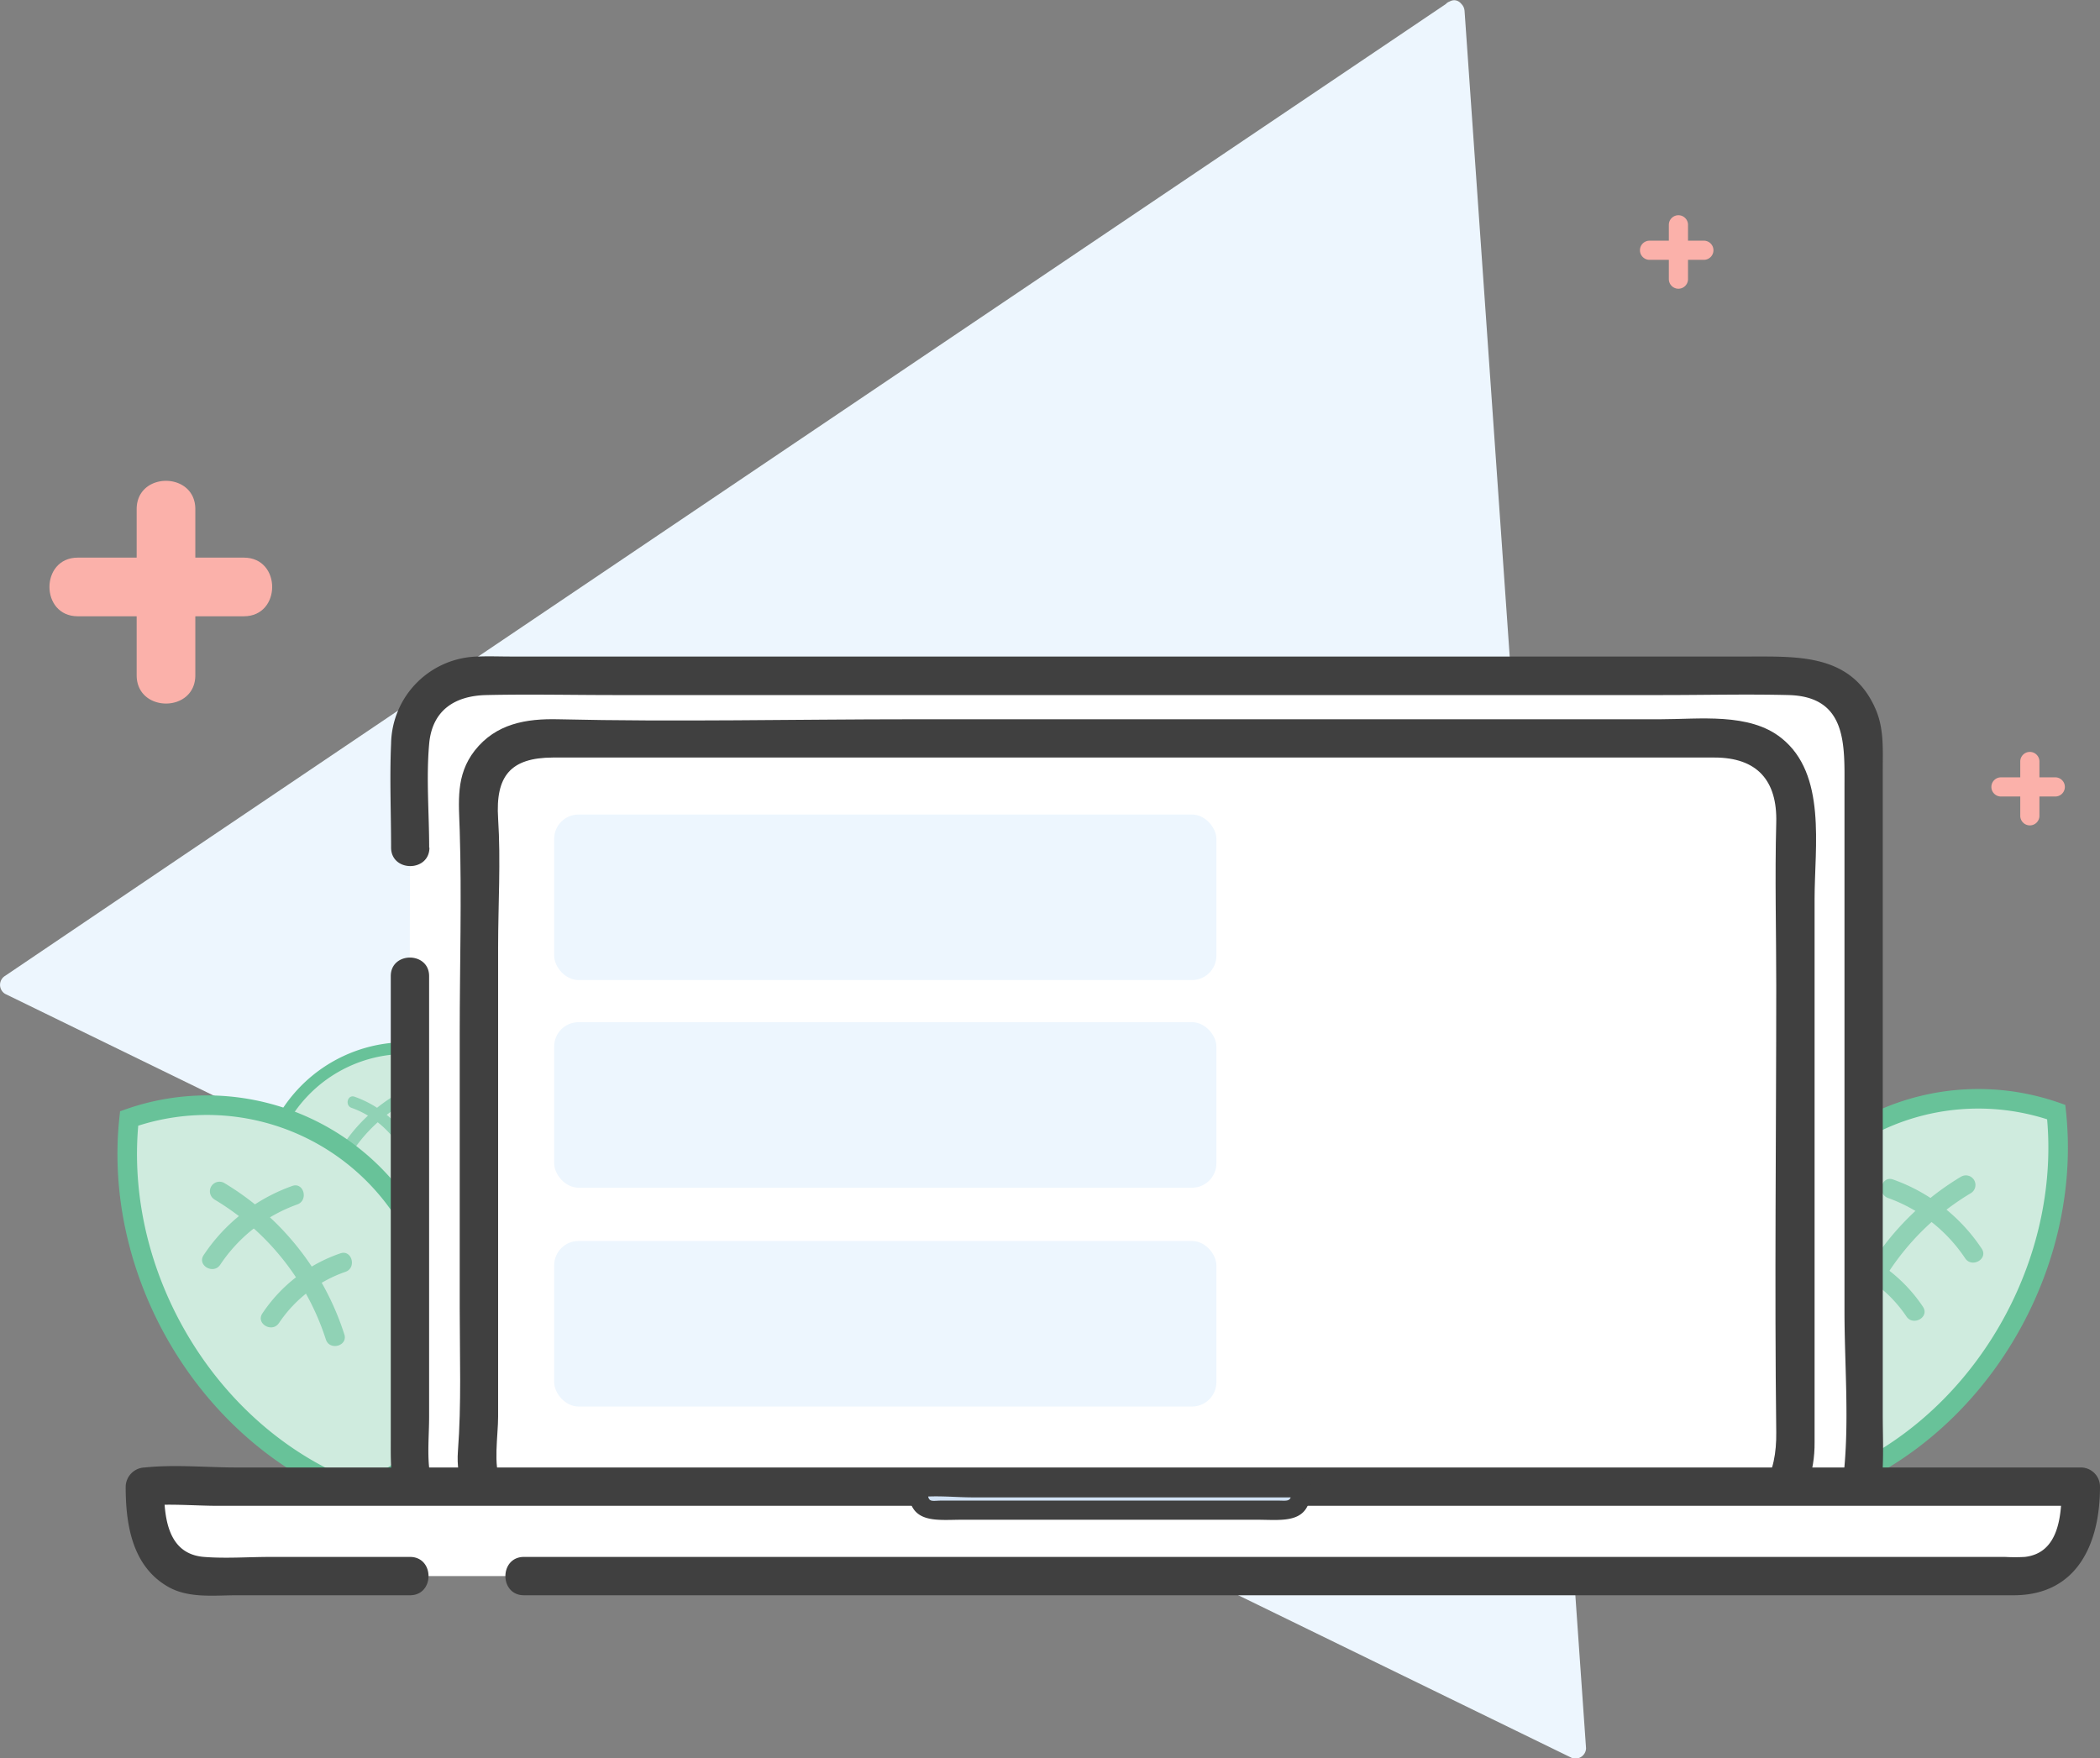<svg xmlns="http://www.w3.org/2000/svg" viewBox="0 0 328.67 275.18"><rect x="0" y="0" width="328.67" height="275.18" fill="#808080" stroke="none"/><title>dinosaur-new</title><g data-name="Layer 7" fill="#edf6fe"><path d="M227.58 1.69l19.02 271.9L1.62 154.11 227.58 1.69z"/><path d="M225.95 1.74l6.45 92.28 10.21 145.92 2.36 33.7 2.45-1.41-83.14-40.55-131.47-64.17-30.37-14.77v2.82l76.69-51.73 121.27-81.8 28-18.89c1.73-1.17.1-4-1.65-2.82l-76.67 51.69-121.27 81.8L.8 152.74a1.65 1.65 0 0 0 0 2.82l83.14 40.55 131.47 64.12 30.37 14.81a1.65 1.65 0 0 0 2.45-1.41l-6.45-92.28-10.21-145.96-2.35-33.65c-.15-2.13-3.41-2.15-3.27 0z"/></g><g data-name="Layer 8"><path d="M43.18 195a22.16 22.16 0 0 1 27.66-29.71 34.8 34.8 0 0 1-18 33.72" fill="#cfebde" stroke="#68c299" stroke-miterlimit="10" stroke-width="1.841"/><path d="M61.92 171.37a25.81 25.81 0 0 0-11.33 14.27c-.36 1.11 1.38 1.58 1.74.48a23.88 23.88 0 0 1 10.5-13.19.903.903 0 0 0-.91-1.56z" fill="#90d2b5"/><path d="M58.32 183.65a14.47 14.47 0 0 0-7.33-5.65c-1.1-.38-1.57 1.36-.48 1.74a12.43 12.43 0 0 1 6.26 4.82c.65 1 2.21.06 1.56-.91zM63.84 178.16a16.74 16.74 0 0 0-8.34-6.5c-1.09-.39-1.57 1.35-.48 1.74a14.69 14.69 0 0 1 7.26 5.67c.64 1 2.21.06 1.56-.91z" fill="#90d2b5"/><path d="M66.21 224.42a36.83 36.83 0 0 0-46-49.36c-2.41 22.37 10 45.62 30 56 3.07 1.6 6.56 2.17 9.73.78a12.36 12.36 0 0 0 6.72-7.52" fill="#cfebde" stroke="#68c299" stroke-miterlimit="10" stroke-width="3.059"/><path d="M33.55 187.74A39.68 39.68 0 0 1 51 209.65c.6 1.83 3.49 1 2.89-.8a42.89 42.89 0 0 0-18.83-23.71 1.5 1.5 0 0 0-1.51 2.59z" fill="#90d2b5"/><path d="M43.67 207.07a20.66 20.66 0 0 1 10.39-8c1.81-.63 1-3.53-.8-2.89a24 24 0 0 0-12.19 9.39c-1.08 1.6 1.52 3.11 2.59 1.51zM34.47 197.95a24.41 24.41 0 0 1 12.06-9.43c1.8-.65 1-3.55-.8-2.89a27.82 27.82 0 0 0-13.85 10.81c-1.08 1.61 1.52 3.11 2.59 1.51z" fill="#90d2b5"/><path d="M275.82 223.42a36.83 36.83 0 0 1 46-49.36c2.41 22.37-10 45.62-30 56-3.07 1.6-6.56 2.17-9.73.78a12.36 12.36 0 0 1-6.72-7.52" fill="#cfebde" stroke="#68c299" stroke-miterlimit="10" stroke-width="3.059"/><path d="M306.96 184.15a42.89 42.89 0 0 0-18.83 23.71c-.6 1.84 2.3 2.63 2.89.8a39.68 39.68 0 0 1 17.46-21.92 1.5 1.5 0 0 0-1.51-2.59z" fill="#90d2b5"/><path d="M300.97 204.55a24 24 0 0 0-12.19-9.39c-1.83-.64-2.61 2.26-.8 2.89a20.66 20.66 0 0 1 10.39 8c1.07 1.59 3.67.09 2.59-1.51zM310.15 195.43a27.82 27.82 0 0 0-13.85-10.81c-1.82-.66-2.6 2.24-.8 2.89a24.41 24.41 0 0 1 12.06 9.43c1.07 1.6 3.67.1 2.59-1.51z" fill="#90d2b5"/></g><g data-name="Layer 2"><path d="M64.17 132.69v-16.35a10.57 10.57 0 0 1 10.5-10.54h206.46a10.57 10.57 0 0 1 10.54 10.54v113.31a10.57 10.57 0 0 1-10.54 10.54H74.67a10.57 10.57 0 0 1-10.54-10.54v-76.82" fill="#fff"/><path d="M67.17 132.69c0-5.35-.48-10.94 0-16.28s4.13-7.51 8.94-7.62c6.68-.15 13.38 0 20.06 0H260.3c6.53 0 13.08-.16 19.61 0 9.27.23 8.77 7.91 8.77 14.68v81.7c0 8 .7 16.33 0 24.29-.77 8.85-8.88 7.73-15.25 7.73H84.13c-6.07 0-15.59 1.61-16.86-6.65-.43-2.83-.11-5.91-.11-8.76v-69c0-3.86-6-3.87-6 0v72.35c0 4.22-.18 8.26 2.3 12 2.83 4.26 7.4 5.94 12.29 6 6.8.11 13.61 0 20.41 0h169.51c5.13 0 10.32.23 15.45 0a13.87 13.87 0 0 0 13.55-13.59c.11-2.69 0-5.41 0-8.1v-101c0-3.22.2-6.4-1.12-9.45-3.73-8.61-12-8.23-19.72-8.23h-194c-1.64 0-3.29-.07-4.92 0a13.87 13.87 0 0 0-13.7 13.62c-.24 5.4 0 10.87 0 16.28 0 3.86 6 3.87 6 0z" fill="#404040"/><path d="M268.46 239.31h-182c-7.45 0-13.55-6.1-11.55-13.55v-97.63c-2-7.45 4.1-13.55 11.55-12.55h182a11 11 0 0 1 12.55 12.55v97.61c1 7.47-5.1 13.57-12.55 13.57z" fill="#fff"/><path d="M268.46 236.31H142.79c-18.23 0-36.47.24-54.7 0-3.77-.05-7.82-.75-9.73-4.5-1.21-2.36-.4-7.12-.4-10.08V148.3c0-6.68.43-13.51 0-20.18s1.95-9.52 8.55-9.55h181.83c6.66 0 9.84 3.59 9.66 10.19-.23 8.51 0 17.05 0 25.56 0 23.29-.28 46.59 0 69.87.08 6.39-2.08 11.73-9.55 12.11-3.84.2-3.87 6.2 0 6 9.55-.49 15.64-7.17 15.55-16.56v-85.06c0-8.16 1.92-19.53-5.21-25.17-5-4-12.82-2.93-19-2.93h-117c-18.46 0-37 .43-55.43 0-5-.12-9.74.67-13.07 4.91-3 3.86-2.48 8-2.34 12.49.33 10.56 0 21.19 0 31.76v43c0 7.44.28 15-.28 22.39-.67 8.83 6.46 14.83 14.86 15.17 1.31.05 2.63 0 3.94 0h178c3.85.01 3.86-5.99-.01-5.99z" fill="#404040"/><path d="M82 246.69h235.17c4.67 0 8.5-5.1 8.5-11.33v-2.67h-303v2.67c0 6.23 3.82 11.33 8.5 11.33h33" fill="#fff"/><path d="M82 249.69H315.3c9.76-.08 13.37-8 13.37-17a3 3 0 0 0-3-3H37.03c-4.7 0-9.68-.49-14.36 0a3.07 3.07 0 0 0-3 3c0 5.9 1 12.49 6.69 15.7 3.2 1.81 7.2 1.3 10.74 1.3h27.07c3.86 0 3.87-6 0-6H42.31c-3.42 0-7 .27-10.38 0-5.77-.46-6.26-6.32-6.26-11l-3 3c3.74-.39 7.72 0 11.47 0h291.53l-3-3c0 4.33-.34 10.39-5.77 11a28.2 28.2 0 0 1-3.1 0H82c-3.86 0-3.87 6 0 6z" fill="#404040"/><path d="M152.28 232.87h-8.61v.66c0 1.54.76 2.81 1.68 2.81h56.63c.93 0 1.68-1.26 1.68-2.81v-.66z" fill="#d0e1f4"/><path d="M152.28 231.37c-2.8 0-5.84-.36-8.61 0a1.54 1.54 0 0 0-1.5 1.5c0 5.76 4.29 5 8.45 5h46.1c4.15 0 8.45.8 8.45-5a1.52 1.52 0 0 0-1.5-1.5h-51.39a1.5 1.5 0 0 0 0 3h51.39l-1.5-1.5c0 2.36-.44 2-2.35 2h-52.3c-1.93 0-2.35.52-2.35-2l-1.5 1.5c2.77-.36 5.82 0 8.61 0a1.5 1.5 0 0 0 0-3z" fill="#404040"/><rect x="86.73" y="127.49" width="103.65" height="25.91" rx="3.82" ry="3.82" fill="#edf6fe"/><rect x="86.73" y="159.99" width="103.65" height="25.91" rx="3.82" ry="3.82" fill="#edf6fe"/><rect x="86.73" y="194.24" width="103.65" height="25.91" rx="3.82" ry="3.82" fill="#edf6fe"/></g><g data-name="Layer 6" fill="#fbb1aa"><path d="M261.19 35.19v8.5a1.5 1.5 0 0 0 3 0v-8.5a1.5 1.5 0 0 0-3 0z"/><path d="M258.17 40.67h8.5a1.5 1.5 0 0 0 0-3h-8.5a1.5 1.5 0 0 0 0 3zM316.19 119.19v8.5a1.5 1.5 0 0 0 3 0v-8.5a1.5 1.5 0 0 0-3 0z"/><path d="M313.17 124.67h8.5a1.5 1.5 0 0 0 0-3h-8.5a1.5 1.5 0 0 0 0 3zM21.39 79.69v26c0 5.9 9.18 5.91 9.18 0v-26c0-5.9-9.18-5.91-9.18 0z"/><path d="M12.17 96.46h26c5.9 0 5.91-9.18 0-9.18h-26c-5.9 0-5.91 9.18 0 9.18z"/></g></svg>